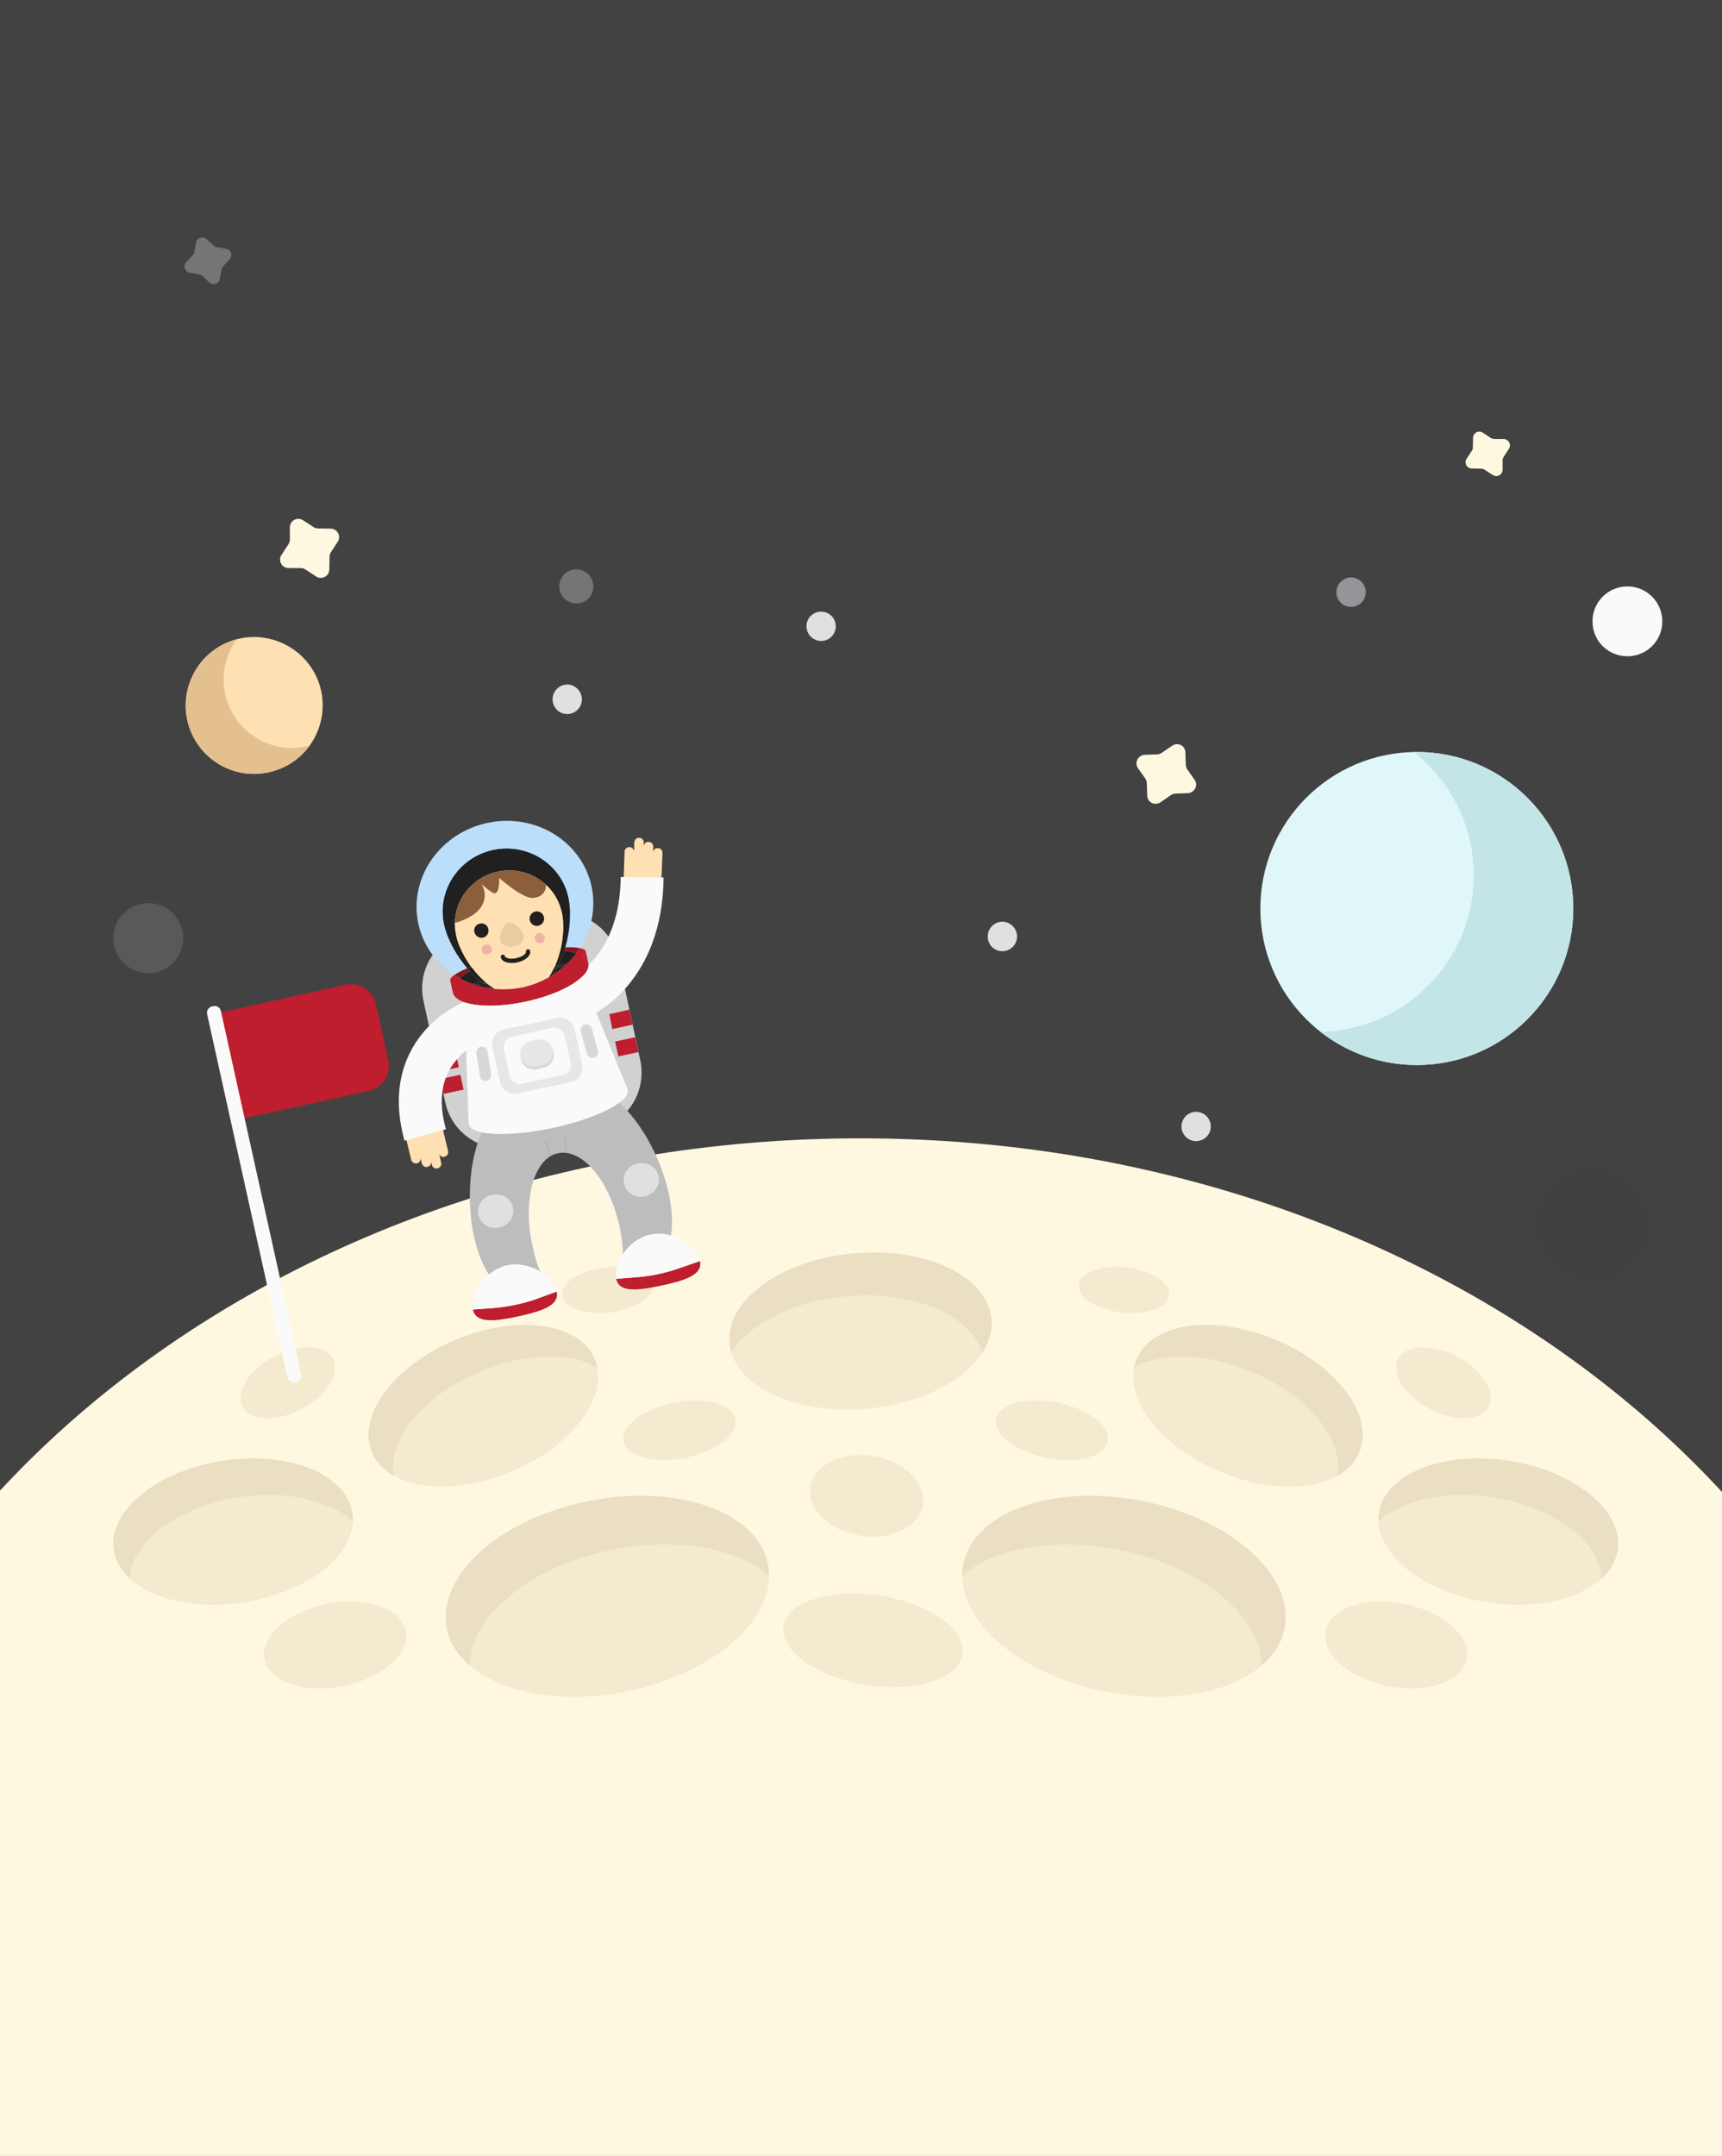 <svg version="1.2" xmlns="http://www.w3.org/2000/svg" viewBox="0 0 799 1000" width="799" height="1000">
	<rect x="0" y="0" width="799" height="1000" fill="#333333" stroke="none"/>
	<style>
		.s0 { fill: #424242 } 
		.s1 { fill: #fff8e1 } 
		.s2 { fill: #f4ead0 } 
		.s3 { fill: #eadec3 } 
		.s4 { fill: #d1d1d1 } 
		.s5 { fill: #be1e2d } 
		.s6 { fill: #ffe0b2 } 
		.s7 { fill: #fafafa } 
		.s8 { fill: #bdbdbd } 
		.s9 { fill: #b0b0b0 } 
		.s10 { fill: #e0e0e0 } 
		.s11 { fill: #e0e1e1 } 
		.s12 { fill: #bbdefb } 
		.s13 { fill: #202020 } 
		.s14 { fill: #891523 } 
		.s15 { fill: #222222 } 
		.s16 { fill: #e6e7e8 } 
		.s17 { fill: #d8d8d8 } 
		.s18 { fill: #231f20 } 
		.s19 { fill: #eacba2 } 
		.s20 { fill: #eab6a2 } 
		.s21 { fill: #8b5e3c } 
		.s22 { fill: #e0f7fa } 
		.s23 { fill: #c4e5e8 } 
		.s24 { fill: #e5c08f } 
		.s25 { fill: #757575 } 
		.s26 { fill: #58595b } 
		.s27 { fill: #414042 } 
		.s28 { fill: #939598 } 
	</style>
	<path id="background" class="s0" d="m800 800h-800v-800h800z"/>
	<g id="moon">
		<path id="oval" class="s1" d="m399.2 1369.2c-278.8 0-504.2-188-504.2-420.6 0-232.6 225.4-420.6 504.2-420.6 278.8 0 504.2 188 504.2 420.6 0 232.6-225.4 420.6-504.2 420.6z"/>
		<g id="craters">
			<path id="hole" class="s2" d="m527.3 630.5c-7.1 16.9 10.4 40.3 38.9 52.2 28.6 11.9 57.5 7.9 64.5-9.1 7.1-16.9-10.3-40.3-38.9-52.2-28.6-11.9-57.4-7.9-64.5 9.1z"/>
			<path id="holeshadow" class="s3" d="m580.5 636.1c-20.8-8.7-41.7-8.9-54.3-1.9q0.3-1.9 1.1-3.7c7.1-17 35.9-21 64.5-9.1 28.6 11.9 46 35.3 38.9 52.2-1.9 4.7-5.4 8.3-10.2 10.9 3.4-16.4-13.5-37.4-40-48.4z"/>
			<path id="hole" class="s2" d="m639.8 701.8c-2.8 18.1 19.7 36.7 50.2 41.4 30.6 4.8 57.7-6 60.5-24.1 2.9-18.2-19.6-36.7-50.2-41.5-30.6-4.8-57.7 6-60.5 24.2z"/>
			<path id="holeshadow" class="s3" d="m692.8 694.5c-22.3-3.4-42.7 1.4-53.2 11.2q-0.1-2 0.2-3.9c2.8-18.2 29.9-29 60.5-24.2 30.6 4.8 53.1 23.3 50.2 41.5-0.7 4.9-3.3 9.3-7.3 13-0.7-16.8-22.1-33.1-50.4-37.6z"/>
			<path id="hole" class="s2" d="m447 725.5c-4.9 24.4 24.5 50.9 65.6 59.1 41.2 8.3 78.5-4.8 83.4-29.2 4.9-24.4-24.5-50.9-65.6-59.1-41.2-8.3-78.5 4.8-83.4 29.2z"/>
			<path id="hole" class="s2" d="m462.1 658.2c-1.4 7.1 9.1 15.2 23.4 18.1 14.3 2.8 27.1-0.6 28.5-7.7 1.4-7.1-9-15.2-23.4-18-14.3-2.9-27 0.5-28.5 7.6z"/>
			<path id="hole" class="s2" d="m376 689.7c-1.6 10.3 8.8 20.4 23.2 22.6 14.4 2.3 27.4-4.2 29-14.4 1.6-10.2-8.8-20.3-23.2-22.6-14.5-2.2-27.4 4.2-29 14.4z"/>
			<path id="hole" class="s2" d="m363.5 754.3c-1.8 11.4 15.4 23.6 38.4 27.2 23 3.6 43-2.8 44.8-14.2 1.8-11.4-15.4-23.6-38.4-27.2-23-3.5-43 2.8-44.8 14.2z"/>
			<path id="hole" class="s2" d="m500.5 595.9c-0.7 5.7 8.2 11.5 19.8 12.9 11.6 1.3 21.5-2.2 22.2-8 0.7-5.8-8.2-11.5-19.8-12.9-11.6-1.3-21.6 2.2-22.2 8z"/>
			<path id="hole" class="s2" d="m648.8 630.3c-3.6 6.7 2.9 17.1 14.5 23.2 11.6 6.2 23.8 5.7 27.4-1 3.6-6.7-2.9-17.2-14.5-23.3-11.6-6.1-23.8-5.7-27.4 1.1z"/>
			<path id="hole" class="s2" d="m615 756.4c-2.1 10.6 10.9 22 29 25.7 18.1 3.6 34.5-2 36.6-12.5 2.2-10.6-10.8-22-29-25.7-18.1-3.6-34.5 2-36.6 12.5z"/>
			<path id="holeshadow" class="s3" d="m519.2 718.8c-29.9-6-57.8-0.7-72.7 12q0-2.6 0.5-5.3c4.9-24.4 42.2-37.5 83.4-29.2 41.1 8.2 70.5 34.7 65.6 59.1-1.3 6.6-5.1 12.4-10.7 17.2 0.1-22.8-27.9-46.1-66.1-53.8z"/>
			<path id="hole" class="s2" d="m338.5 623c1.8 19.9 30.5 33.5 64.1 30.4 33.5-3.1 59.3-21.7 57.4-41.6-1.8-19.9-30.5-33.5-64.1-30.4-33.5 3.1-59.2 21.7-57.4 41.6z"/>
			<path id="holeshadow" class="s3" d="m392.5 601.3c-24.4 2.2-44.7 12.7-53.2 25.9q-0.6-2-0.8-4.2c-1.8-19.9 23.9-38.5 57.4-41.6 33.6-3.1 62.3 10.5 64.1 30.4 0.5 5.4-1 10.7-4.2 15.7-5.2-17.6-32.2-29.1-63.3-26.2z"/>
			<path id="hole" class="s2" d="m276 630.5c7.1 16.9-10.3 40.3-38.9 52.2-28.6 11.9-57.4 7.9-64.5-9.1-7.1-16.9 10.4-40.3 38.9-52.2 28.6-11.9 57.5-7.9 64.5 9.1z"/>
			<path id="holeshadow" class="s3" d="m222.9 636.1c20.7-8.7 41.7-8.9 54.3-1.9q-0.4-1.9-1.2-3.7c-7-17-35.9-21-64.5-9.1-28.5 11.9-46 35.3-38.9 52.2 1.9 4.7 5.5 8.3 10.2 10.9-3.3-16.4 13.6-37.4 40.1-48.4z"/>
			<path id="hole" class="s2" d="m163.5 701.8c2.9 18.1-19.6 36.7-50.2 41.4-30.6 4.8-57.7-6-60.5-24.1-2.8-18.2 19.7-36.7 50.3-41.5 30.5-4.8 57.6 6 60.4 24.2z"/>
			<path id="holeshadow" class="s3" d="m110.6 694.5c22.2-3.4 42.6 1.4 53.2 11.2q0-2-0.3-3.9c-2.8-18.2-29.9-29-60.4-24.2-30.6 4.8-53.1 23.3-50.3 41.5 0.8 4.9 3.4 9.3 7.3 13 0.7-16.8 22.1-33.1 50.5-37.6z"/>
			<path id="hole" class="s2" d="m356.3 725.5c4.9 24.4-24.5 50.9-65.6 59.1-41.1 8.3-78.5-4.8-83.4-29.2-4.8-24.4 24.5-50.9 65.7-59.1 41.1-8.3 78.4 4.8 83.3 29.2z"/>
			<path id="hole" class="s2" d="m341.2 658.2c1.4 7.1-9 15.2-23.4 18.1-14.3 2.8-27-0.6-28.5-7.7-1.4-7.1 9.1-15.2 23.4-18 14.3-2.9 27.1 0.5 28.5 7.6z"/>
			<path id="hole" class="s2" d="m302.9 595.9c0.6 5.7-8.2 11.5-19.8 12.9-11.7 1.3-21.6-2.2-22.3-8-0.7-5.8 8.2-11.5 19.8-12.9 11.6-1.3 21.6 2.2 22.3 8z"/>
			<path id="hole" class="s2" d="m154.5 630.3c3.6 6.7-2.9 17.1-14.5 23.2-11.5 6.2-23.8 5.7-27.4-1-3.5-6.7 3-17.2 14.5-23.3 11.6-6.1 23.9-5.7 27.4 1.1z"/>
			<path id="hole" class="s2" d="m188.3 756.4c2.2 10.6-10.8 22-29 25.7-18.1 3.6-34.5-2-36.6-12.5-2.1-10.6 10.9-22 29-25.7 18.1-3.6 34.5 2 36.6 12.5z"/>
			<path id="holeshadow" class="s3" d="m284.1 718.8c30-6 57.9-0.7 72.7 12q0-2.6-0.5-5.3c-4.9-24.4-42.2-37.5-83.3-29.2-41.2 8.2-70.5 34.7-65.7 59.1 1.4 6.6 5.1 12.4 10.7 17.2-0.1-22.8 28-46.1 66.1-53.8z"/>
		</g>
	</g>
	<g id="astronaut">
		<g id="oxygen">
			<path id="tank" class="s4" d="m287 444.8l10.1 47.1c3.1 14.6-6.2 29-20.8 32.2l-37.6 8c-14.6 3.1-29-6.2-32.1-20.8l-10.1-47.1c-3.2-14.7 6.1-29 20.8-32.2l37.5-8c14.7-3.2 29 6.1 32.2 20.8z"/>
			<path id="stripe" class="s5" d="m292 468.3l1.5 7-9.4 2-1.4-6.9z"/>
			<path id="stripe" class="s5" d="m294.7 481.1l1.5 6.9-9.3 2-1.5-6.9z"/>
			<path id="stripe" class="s5" d="m204.3 500.5l1.5 6.9 9.3-2-1.5-6.9z"/>
			<path id="stripe" class="s5" d="m202 490.1l1.5 7 9.4-2.1-1.5-6.9z"/>
		</g>
		<g id="human">
			<path id="lefthand" class="s6" d="m307.4 395.6l-0.6 14.6-4.3-0.1-0.2 3.5-4.4-0.2 0.1-1.7-4.4-0.2 0.1-1.8-4.4-0.1 0.5-14.6c0-1.2 1.1-2.1 2.3-2.1 0.6 0 1.1 0.3 1.5 0.7 0.4 0.4 0.6 1 0.6 1.6l0.1-4.5c0.1-1.2 1.1-2.2 2.3-2.1 0.6 0 1.2 0.2 1.5 0.7 0.4 0.4 0.7 0.9 0.6 1.5v1.8c0-1.2 1-2.2 2.2-2.1 0.6 0 1.2 0.3 1.6 0.7 0.4 0.4 0.6 0.9 0.6 1.5l-0.1 2.8c0-1.2 1-2.2 2.2-2.1 0.6 0 1.2 0.2 1.6 0.6 0.3 0.5 0.6 1 0.6 1.6z"/>
			<path id="righthand" class="s6" d="m190.8 538l-3.4-14.2 4.3-1-0.8-3.5 4.3-1 0.4 1.7 4.2-1 0.5 1.7 4.2-1 3.4 14.2c0.3 1.2-0.4 2.3-1.6 2.6-0.6 0.2-1.2 0.1-1.7-0.2-0.4-0.3-0.8-0.8-0.9-1.4l1 4.4c0.3 1.2-0.5 2.3-1.6 2.6-0.6 0.2-1.2 0-1.7-0.2-0.5-0.3-0.8-0.8-1-1.4l-0.4-1.7c0.3 1.2-0.4 2.4-1.6 2.6-0.6 0.2-1.2 0.1-1.7-0.2-0.4-0.3-0.8-0.8-1-1.4l-0.6-2.7c0.3 1.2-0.4 2.4-1.6 2.7-0.6 0.1-1.2 0-1.7-0.3-0.5-0.3-0.8-0.7-1-1.3z"/>
			<path id="leftarm" class="s7" d="m274.3 470.9l-8.1-18.1h-0.1c0.9-0.4 21.6-10.7 21.9-46l19.9 0.2c-0.4 48.6-32.2 63.3-33.6 63.9z"/>
			<path id="rightarm" class="s7" d="m206.9 523.8l-19.2 5.3c-7.1-25.6 1.4-42.1 9.8-51.5 8.9-9.8 19.3-13.6 20.4-14l6.5 18.8h0.1c-0.1 0-7.1 2.6-12.6 9.1-7.1 8.1-8.7 19-5 32.3z"/>
			<path id="&lt;Path&gt;" class="s5" d="m271.8 441.3l1.2 5.5c-0.3-1.2-1.2-2.3-2.6-3.2 1-0.9 1.5-1.6 1.4-2.3z"/>
			<path id="&lt;Path&gt;" class="s8" d="m261.8 521.9c-0.1 3.9 0.3 8.3 1.2 12.9q-2-0.3-4 0.1-2 0.4-3.8 1.5c-1-4.5-2.4-8.7-4.1-12.2q2.6-0.4 5.4-1 2.7-0.6 5.3-1.3z"/>
			<path id="&lt;Path&gt;" class="s9" d="m289.6 580.9q-0.3 0.4-0.6 0.8 0-0.6 0-1.3 0.3 0.3 0.6 0.5z"/>
			<path id="&lt;Path&gt;" class="s8" d="m250.7 589.9q-0.4-0.2-0.8-0.5 0.2-0.3 0.3-0.7 0.3 0.6 0.5 1.2z"/>
			<path id="&lt;Path&gt;" class="s10" d="m217.4 520.4v1q-0.1-0.5 0-1z"/>
			<path id="&lt;Path&gt;" class="s11" d="m291.3 505.6l-0.3-0.9q0.2 0.4 0.3 0.9z"/>
			<path id="helmet" class="s12" d="m274.5 411.2c2.1 10.2-0.1 20.3-5.4 28.6-1.7-0.4-4-0.5-6.8-0.4 2.3-7.9 2.8-16.4 1.4-23-3.3-15.6-19-25.5-34.9-22.1-15.9 3.4-26.1 18.9-22.7 34.5 1.4 6.6 5.4 14.1 10.7 20.3-2.6 1.1-4.7 2.2-6.1 3.2-8.2-5.4-14.4-13.7-16.6-23.9-4.5-21 9.8-41.9 32-46.7 22.2-4.8 43.9 8.5 48.4 29.5z"/>
			<path id="&lt;Path&gt;" class="s13" d="m263.7 416.4c1.4 6.6 0.9 15.1-1.4 23q-0.3 0.8-0.5 1.6c-0.8 2.4-1.8 4.7-2.9 6.9l-1.4 0.3c1-2.4 1.8-4.8 2.5-7.4q0.1-0.6 0.3-1.3c1.2-5.7 1.4-11.6 0.4-16.3-1.1-5.1-3.7-9.5-7.3-12.8-5.8-5.3-14.1-7.9-22.4-6.1-11.7 2.5-19.7 12.6-20 23.8q0 2.8 0.6 5.6c1 4.7 3.6 10 7 14.7q-0.9 0.4-1.8 0.7c-5.3-6.2-9.3-13.7-10.7-20.3-3.4-15.6 6.8-31.1 22.7-34.5 15.9-3.4 31.6 6.5 34.9 22.1z"/>
			<path id="face" class="s6" d="m260.7 423.2c1 4.7 0.8 10.6-0.4 16.3q-0.2 0.7-0.3 1.3c-0.7 2.6-1.5 5-2.5 7.4q-0.3 0.7-0.7 1.3-0.9 2-2.1 3.8c-3.7 2.1-7.8 3.7-12.2 4.7-4.5 0.9-8.9 1.1-13.1 0.7q-1.8-1.1-3.5-2.5-0.6-0.5-1.1-1c-1.9-1.7-3.7-3.6-5.3-5.7q-0.4-0.5-0.9-1.1c-3.4-4.7-6-10-7-14.7-2.9-13.3 5.8-26.5 19.4-29.4 13.5-2.9 26.8 5.6 29.7 18.9z"/>
			<path id="&lt;Path&gt;" class="s13" d="m262.6 447.5q-2.9 2.7-6.3 4.8 1.1-1.5 2-3.2 2.3-0.8 4.3-1.6z"/>
			<path id="&lt;Path&gt;" class="s13" d="m227.6 458.5q-4-0.5-7.8-1.8 2.2-0.1 4.6-0.4 1.5 1.2 3.2 2.2z"/>
			<path id="&lt;Path&gt;" class="s13" d="m258.3 449.1q-0.9 1.7-2 3.2-0.8 0.5-1.6 1 1.2-1.8 2.1-3.8 0.8-0.2 1.5-0.4z"/>
			<path id="&lt;Path&gt;" class="s13" d="m229.4 458.7q-0.9-0.1-1.8-0.2-1.7-1-3.2-2.2 0.7 0 1.5-0.1 1.7 1.4 3.5 2.5z"/>
			<path id="&lt;Path&gt;" class="s5" d="m270.4 443.6c1.4 0.9 2.3 2 2.6 3.2 0.4 2-0.7 4.2-3.1 6.4-4.7 4.5-14.4 8.9-26 11.4-11.7 2.5-22.3 2.4-28.4 0.3-3-1-5-2.6-5.4-4.6l-1.2-5.5c-0.1-0.7 0.5-1.6 1.8-2.5q1.3 0.8 2.6 1.5 2.7 1.5 5.8 2.6 0.4 0.2 0.7 0.3 3.8 1.3 7.8 1.8 0.9 0.1 1.8 0.2c4.2 0.4 8.6 0.2 13.1-0.7 4.4-1 8.5-2.6 12.2-4.7q0.8-0.5 1.6-1 3.4-2.1 6.3-4.8 0.3-0.3 0.6-0.5 2.3-2.3 4.2-4.8 0.9-1.2 1.7-2.4c1.6 0.3 2.5 0.8 2.7 1.5 0.1 0.7-0.4 1.4-1.4 2.3z"/>
			<path id="&lt;Path&gt;" class="s14" d="m269.1 439.8q-0.8 1.2-1.7 2.4c-1.6-0.6-3.5-1-5.6-1.2q0.2-0.8 0.5-1.6c2.8-0.1 5.1 0 6.8 0.4z"/>
			<path id="&lt;Path&gt;" class="s14" d="m217.9 450.4c-1.8 1.1-3.4 2.3-4.6 3.4q-1.3-0.7-2.6-1.5c1.4-1 3.5-2.1 6.1-3.2q0.5 0.7 1.1 1.3z"/>
			<path id="&lt;Path&gt;" class="s13" d="m223.3 455.5l-4.2 0.9q-3.1-1.1-5.8-2.6c1.2-1.1 2.8-2.3 4.6-3.4 1.7 1.9 3.5 3.6 5.4 5.1z"/>
			<path id="&lt;Path&gt;" class="s13" d="m267.4 442.2q-1.9 2.5-4.2 4.8l-4.3 0.9c1.1-2.2 2.1-4.5 2.9-6.9 2.1 0.2 4 0.6 5.6 1.2z"/>
			<path id="&lt;Path&gt;" class="s15" d="m263.2 447q-0.3 0.2-0.6 0.5-2 0.8-4.3 1.6 0.3-0.6 0.6-1.2z"/>
			<path id="&lt;Path&gt;" class="s13" d="m224.4 456.3q-2.4 0.3-4.6 0.4-0.3-0.1-0.7-0.3l4.2-0.9q0.5 0.4 1.1 0.8z"/>
			<path id="&lt;Path&gt;" class="s13" d="m224.8 455.2l-1.5 0.3c-1.9-1.5-3.7-3.2-5.4-5.1q-0.6-0.6-1.1-1.3 0.9-0.3 1.8-0.7 0.5 0.6 0.9 1.1c1.6 2.1 3.4 4 5.3 5.7z"/>
			<path id="&lt;Path&gt;" class="s13" d="m258.9 447.9q-0.3 0.6-0.6 1.2-0.7 0.2-1.5 0.4 0.4-0.6 0.7-1.3z"/>
			<path id="&lt;Path&gt;" class="s13" d="m225.9 456.2q-0.8 0.1-1.5 0.1-0.6-0.4-1.1-0.8l1.5-0.3q0.5 0.5 1.1 1z"/>
			<path id="rightleg" class="s8" d="m247 577.6c0.8 4 1.9 7.7 3.2 11.1q-0.1 0.4-0.3 0.7c-4.2-2.3-9.4-3.6-14.5-2.5-3.3 0.7-6.1 2.3-8.5 4.3-5.3-7.7-8.8-20.8-8.9-35.7-0.1-11.8 2.1-22.5 5.5-30.3 6.1 1.3 16.2 1 27.6-1 1.7 3.5 3.1 7.7 4.1 12.2-8.6 5.5-12.3 22.6-8.2 41.2z"/>
			<path id="leftleg" class="s8" d="m311.3 573.1c-3-0.9-6.3-1.1-9.5-0.4-5.2 1.1-9.4 4.3-12.2 8.2q-0.3-0.2-0.6-0.5c-0.2-3.7-0.7-7.5-1.5-11.4-4.1-18.7-14.4-32.8-24.5-34.2-0.9-4.6-1.3-9-1.2-12.9 11.2-2.8 20.5-6.7 25.5-10.4 6.4 5.7 12.7 14.6 17.5 25.4 6 13.6 8.1 27 6.5 36.2z"/>
			<path id="rightsole" class="s5" d="m258.3 599.1c0.3 1.3 0.2 2.5-0.3 3.5-1.9 4.1-9 6.1-17.6 8-10.7 2.3-19.6 3.4-21-3.2l9.7-0.7c6.9-0.6 13.6-2 20.1-4.3l6.8-2.5z"/>
			<path id="rightshoe" class="s7" d="m258.3 599.1l-2.3 0.8-6.8 2.5c-6.5 2.3-13.2 3.7-20.1 4.3l-9.7 0.7c-0.9-4.5 2-11.6 7.5-16.2 2.4-2 5.2-3.6 8.5-4.3 5.1-1.1 10.3 0.2 14.5 2.5q0.4 0.3 0.8 0.5c4.1 2.5 6.9 6 7.6 9.2z"/>
			<path id="leftsole" class="s5" d="m324.8 584.9c1.4 6.5-7.2 9.1-17.9 11.4-8.6 1.8-15.9 2.9-19.3 0-0.8-0.8-1.4-1.8-1.7-3.1l2.4-0.2 7.3-0.6c6.8-0.5 13.5-2 20-4.3z"/>
			<path id="leftshoe" class="s7" d="m324.8 584.9l-9.2 3.2c-6.5 2.3-13.2 3.8-20 4.3l-7.3 0.6-2.4 0.2c-0.7-3.2 0.5-7.5 3.1-11.5q0.3-0.4 0.6-0.8c2.8-3.9 7-7.1 12.2-8.2 3.2-0.7 6.5-0.5 9.5 0.4 6.9 1.9 12.5 7.2 13.5 11.8z"/>
			<g id="body">
				<path id="shirt" fill-rule="evenodd" class="s7" d="m290.6 508.3c-0.6 1-1.8 2.1-3.3 3.2-5 3.7-14.3 7.6-25.5 10.4q-2.6 0.7-5.3 1.3-2.8 0.6-5.4 1c-11.4 2-21.5 2.3-27.6 1-1.8-0.4-3.3-0.9-4.3-1.6-1.1-0.7-1.7-1.9-1.8-3.2l-1.9-55.5c6.1 2.1 16.7 2.2 28.4-0.3 11.6-2.5 21.3-6.9 26-11.4l21.1 51.5c0.4 1.2 0.3 2.5-0.4 3.6zm-25.7-6.5c3.6-0.8 5.9-4.3 5.1-7.9l-3.5-16.5c-0.8-3.6-4.3-5.9-7.9-5.1l-25 5.3c-3.5 0.8-5.8 4.3-5 7.9l3.5 16.5c0.8 3.6 4.3 5.9 7.9 5.1z"/>
				<path id="&lt;Compound Path&gt;" fill-rule="evenodd" class="s16" d="m266.5 477.4l3.5 16.5c0.8 3.6-1.5 7.1-5.1 7.9l-24.9 5.3c-3.6 0.8-7.1-1.5-7.9-5.1l-3.5-16.5c-0.8-3.6 1.5-7.1 5-7.9l25-5.3c3.6-0.8 7.1 1.5 7.9 5.1zm-4.4 3.1c-0.6-2.7-3.2-4.4-5.9-3.8l-18.6 4c-2.7 0.6-4.4 3.2-3.8 5.9l2.6 12.3c0.6 2.7 3.3 4.4 5.9 3.8l18.7-4c2.6-0.5 4.3-3.2 3.8-5.9z"/>
				<path id="&lt;Compound Path&gt;" fill-rule="evenodd" class="s7" d="m262.1 480.5l2.7 12.3c0.5 2.7-1.2 5.4-3.8 5.9l-18.7 4c-2.6 0.6-5.3-1.1-5.9-3.8l-2.6-12.3c-0.6-2.7 1.1-5.3 3.8-5.9l18.6-4c2.7-0.6 5.3 1.1 5.9 3.8zm-5.3 7.6c-0.7-3.2-3.9-5.3-7.1-4.6l-3.3 0.7c-3.3 0.7-5.3 3.9-4.6 7.1 0.7 3.2 3.9 5.3 7.1 4.6l3.3-0.7c3.2-0.7 5.3-3.9 4.6-7.1z"/>
				<path id="&lt;Path&gt;" class="s17" d="m256.8 488.1c0.7 3.2-1.4 6.4-4.6 7.1l-3.3 0.7c-3.2 0.7-6.4-1.4-7.1-4.6-0.7-3.2 1.3-6.4 4.6-7.1l3.3-0.7c3.2-0.7 6.4 1.4 7.1 4.6z"/>
				<path id="&lt;Path&gt;" class="s16" d="m256.5 486.8c0.7 3.2-1.4 6.4-4.6 7.1l-3.3 0.7c-3.2 0.7-6.4-1.4-7.1-4.6-0.7-3.2 1.4-6.4 4.6-7.1l3.3-0.7c3.2-0.7 6.4 1.4 7.1 4.6z"/>
				<path id="&lt;Path&gt;" class="s17" d="m275.6 490.6c-1.4 0.4-2.9-0.4-3.3-1.8l-2.8-10.4c-0.4-1.4 0.4-2.8 1.8-3.2 1.4-0.4 2.9 0.4 3.3 1.8l2.8 10.4c0.4 1.4-0.4 2.9-1.8 3.2z"/>
				<path id="&lt;Path&gt;" class="s17" d="m225.7 501.3c1.4-0.2 2.4-1.5 2.2-3l-1.7-10.6c-0.2-1.4-1.5-2.4-3-2.2-1.4 0.2-2.4 1.6-2.2 3l1.7 10.6c0.2 1.5 1.5 2.5 3 2.2z"/>
			</g>
			<path id="rightey" class="s18" d="m226.6 430.9c0.4 1.8-0.7 3.6-2.5 4-1.8 0.4-3.6-0.8-4-2.6-0.4-1.8 0.8-3.6 2.6-3.9 1.8-0.4 3.5 0.7 3.9 2.5z"/>
			<path id="leftey" class="s18" d="m245.8 426.8c0.4 1.8 2.2 3 4 2.6 1.8-0.4 3-2.2 2.6-4-0.4-1.8-2.2-3-4-2.6-1.8 0.4-3 2.2-2.6 4z"/>
			<path id="nose" class="s19" d="m242.9 433.9c0.5 2.2-1.5 4.5-4.5 5.2-2.9 0.6-5.7-0.7-6.2-2.9-0.5-2.3 0.9-7.5 3.9-8.2 2.9-0.6 6.3 3.7 6.8 5.9z"/>
			<path id="mouth" class="s18" d="m240 446.4c-3.9 0.8-7.2-0.2-7.6-2.4-0.2-0.5 0.2-1 0.7-1.2 0.6-0.1 1.1 0.3 1.2 0.8 0.2 0.7 2.3 1.5 5.3 0.8 2.9-0.6 4.6-2.1 4.4-2.9-0.1-0.5 0.3-1 0.8-1.2 0.5-0.1 1.1 0.3 1.2 0.8 0.4 2.2-2.1 4.4-6 5.3z"/>
			<path id="leftcheek" class="s20" d="m248.1 435.6c0.3 1.3 1.5 2.1 2.8 1.9 1.3-0.3 2.1-1.6 1.8-2.9-0.2-1.2-1.5-2-2.8-1.8-1.2 0.3-2.1 1.6-1.8 2.8z"/>
			<path id="rightcheek" class="s20" d="m223.5 440.9c0.3 1.3 1.6 2.1 2.8 1.8 1.3-0.3 2.1-1.5 1.9-2.8-0.3-1.3-1.6-2.1-2.8-1.8-1.3 0.3-2.1 1.5-1.9 2.8z"/>
			<path id="leftpatch" class="s10" d="m305.6 545.6c0.9 4.2-2 8.4-6.4 9.3-4.5 1-8.8-1.7-9.7-5.9-0.9-4.2 2-8.4 6.4-9.3 4.4-1 8.8 1.7 9.7 5.9z"/>
			<path id="rightpatch" class="s10" d="m238 560.1c0.9 4.2-1.9 8.4-6.4 9.3-4.4 1-8.7-1.7-9.6-5.9-1-4.2 1.9-8.4 6.3-9.3 4.5-1 8.8 1.7 9.7 5.9z"/>
			<path id="hair" class="s21" d="m253.4 410.4l-0.3 2c0 0-1 4-6.1 4.1-5 0-15.4-9.3-15.4-9.3 0 0 0.5 8.9-3.1 6.8-3.1-1.9-4.9-3.9-5.2-4.2 0.4 0.6 3.5 5.4-0.1 10.9-2.9 4.4-9.2 6.6-12.2 7.4 0.3-11.2 8.3-21.3 20-23.8 8.3-1.8 16.6 0.8 22.4 6.1z"/>
		</g>
	</g>
	<g id="flag">
		<path id="flag" class="s5" d="m171.1 506l-60.2 13.3-10.9-49.2 60.2-13.3c6.5-1.5 12.9 2.6 14.3 9.1l5.7 25.9c1.4 6.4-2.6 12.8-9.1 14.2z"/>
		<path id="flagpole" class="s7" d="m137.5 641.1l-0.6 0.1c-1.6 0.4-3.2-0.7-3.5-2.3l-37.3-168.5c-0.4-1.6 0.7-3.2 2.3-3.6l0.6-0.1c1.6-0.4 3.2 0.7 3.5 2.3l37.3 168.5c0.3 1.6-0.7 3.2-2.3 3.6z"/>
	</g>
	<g id="stars">
		<g id="planet">
			<path id="circle" class="s22" d="m730 421.4c0 40.1-32.5 72.6-72.6 72.6-40.1 0-72.6-32.5-72.6-72.6 0-40.1 32.5-72.6 72.6-72.6 40.1 0 72.6 32.5 72.6 72.6z"/>
			<path id="shadow" class="s23" d="m657.4 348.8q-0.7 0-1.5 0c17 13.3 27.9 34 27.9 57.2 0 39.6-31.7 71.7-71.1 72.6 12.3 9.6 27.8 15.4 44.7 15.4 40.1 0 72.6-32.5 72.6-72.6 0-40.1-32.5-72.6-72.6-72.6z"/>
		</g>
		<g id="planet">
			<path id="circle" class="s6" d="m87.4 336c4.9 16.9 22.5 26.6 39.3 21.7 16.9-4.8 26.6-22.4 21.8-39.3-4.9-16.8-22.5-26.5-39.4-21.7-16.8 4.9-26.5 22.5-21.7 39.3z"/>
			<path id="shadow" class="s24" d="m109.1 296.7q0.4-0.1 0.7-0.1c-5.5 7.6-7.6 17.6-4.8 27.4 4.8 16.6 22 26.3 38.7 21.8-4 5.6-9.9 9.9-17 11.9-16.8 4.9-34.4-4.8-39.3-21.7-4.8-16.8 4.9-34.4 21.7-39.3z"/>
		</g>
		<path id="star" class="s1" d="m550 348.9l0.2 5.9c0.1 0.7 0.3 1.5 0.7 2.1l3.4 4.8c1.8 2.5 0 6-3.1 6.2l-5.8 0.2c-0.8 0-1.5 0.3-2.1 0.7l-4.8 3.3c-2.6 1.8-6.1 0.1-6.2-3l-0.2-5.9c0-0.7-0.3-1.5-0.7-2.1l-3.4-4.8c-1.7-2.5 0-6 3.1-6.2l5.9-0.2c0.7 0 1.4-0.3 2-0.7l4.9-3.3c2.5-1.8 6-0.1 6.1 3z"/>
		<path id="star" class="s1" d="m140.6 241.3l4.9 3.2c0.6 0.4 1.4 0.6 2.1 0.6l5.9 0.1c3.1 0.1 4.9 3.5 3.2 6.1l-3.2 4.9c-0.4 0.6-0.6 1.3-0.6 2.1l-0.1 5.9c-0.1 3.1-3.5 4.9-6.1 3.2l-4.9-3.2c-0.6-0.4-1.3-0.7-2.1-0.7h-5.9c-3.1-0.1-4.9-3.5-3.2-6.1l3.2-4.9c0.4-0.6 0.7-1.4 0.7-2.1v-5.9c0.1-3.1 3.5-4.9 6.1-3.2z"/>
		<path id="star" class="s1" d="m688 200.7l3.7 2.4c0.5 0.3 1 0.5 1.6 0.5h4.4c2.3 0.1 3.7 2.6 2.4 4.6l-2.4 3.7c-0.3 0.4-0.5 1-0.5 1.6v4.4c0 2.3-2.6 3.7-4.6 2.4l-3.7-2.4c-0.4-0.3-1-0.5-1.5-0.5l-4.5-0.1c-2.3 0-3.7-2.6-2.4-4.5l2.4-3.7c0.4-0.5 0.5-1 0.5-1.6l0.1-4.4c0-2.3 2.6-3.7 4.5-2.4z"/>
		<path id="star" class="s25" d="m95.8 110.9l3.3 3c0.4 0.4 0.9 0.7 1.4 0.7l4.4 0.8c2.3 0.4 3.2 3.2 1.6 4.9l-3 3.3c-0.3 0.4-0.6 0.9-0.7 1.4l-0.8 4.4c-0.4 2.3-3.2 3.2-4.9 1.6l-3.2-3c-0.4-0.3-0.9-0.6-1.5-0.7l-4.3-0.8c-2.3-0.4-3.3-3.2-1.7-4.9l3-3.2c0.4-0.4 0.7-0.9 0.8-1.5l0.7-4.3c0.4-2.3 3.2-3.3 4.9-1.7z"/>
		<path id="planet" class="s25" d="m275.3 272c0 4.4-3.5 7.9-7.9 7.9-4.4 0-7.9-3.5-7.9-7.9 0-4.4 3.5-7.9 7.9-7.9 4.4 0 7.9 3.5 7.9 7.9z"/>
		<path id="planet" class="s7" d="m771.3 288.2c0 9-7.2 16.2-16.2 16.2-9 0-16.2-7.2-16.2-16.2 0-8.9 7.2-16.2 16.2-16.2 9 0 16.2 7.3 16.2 16.2z"/>
		<path id="planet" class="s26" d="m85 435.1c0 9-7.2 16.3-16.2 16.3-9 0-16.2-7.3-16.2-16.3 0-8.9 7.2-16.2 16.2-16.2 9 0 16.2 7.3 16.2 16.2z"/>
		<path id="planet" class="s27" d="m764.2 574.4c-3.5 14-17.6 22.5-31.6 19-14-3.4-22.5-17.6-19.1-31.6 3.5-14 17.7-22.5 31.7-19 14 3.4 22.5 17.6 19 31.6z"/>
		<path id="planet" class="s28" d="m633.5 276.3c-0.9 3.7-4.6 5.9-8.3 5-3.6-0.9-5.9-4.6-4.9-8.3 0.9-3.6 4.6-5.9 8.2-5 3.7 1 5.9 4.7 5 8.3z"/>
		<path id="planet" class="s10" d="m471.7 436c-0.9 3.7-4.6 5.9-8.3 5-3.6-0.9-5.8-4.6-4.9-8.3 0.9-3.6 4.6-5.9 8.2-5 3.7 1 5.9 4.7 5 8.3z"/>
		<path id="planet" class="s10" d="m269.8 326c-0.9 3.7-4.6 5.9-8.3 5-3.6-0.9-5.8-4.6-4.9-8.3 0.9-3.6 4.6-5.9 8.2-5 3.7 1 5.9 4.7 5 8.3z"/>
		<path id="planet" class="s10" d="m561.6 524.1c-0.9 3.7-4.6 5.9-8.2 5-3.7-0.9-5.9-4.6-5-8.2 0.9-3.7 4.6-5.9 8.2-5 3.7 0.9 5.9 4.6 5 8.2z"/>
		<path id="planet" class="s10" d="m387.6 292.1c-0.9 3.7-4.6 5.9-8.2 5-3.7-0.9-5.9-4.6-5-8.3 0.9-3.6 4.6-5.8 8.2-4.9 3.7 0.9 5.9 4.6 5 8.2z"/>
	</g>
</svg>